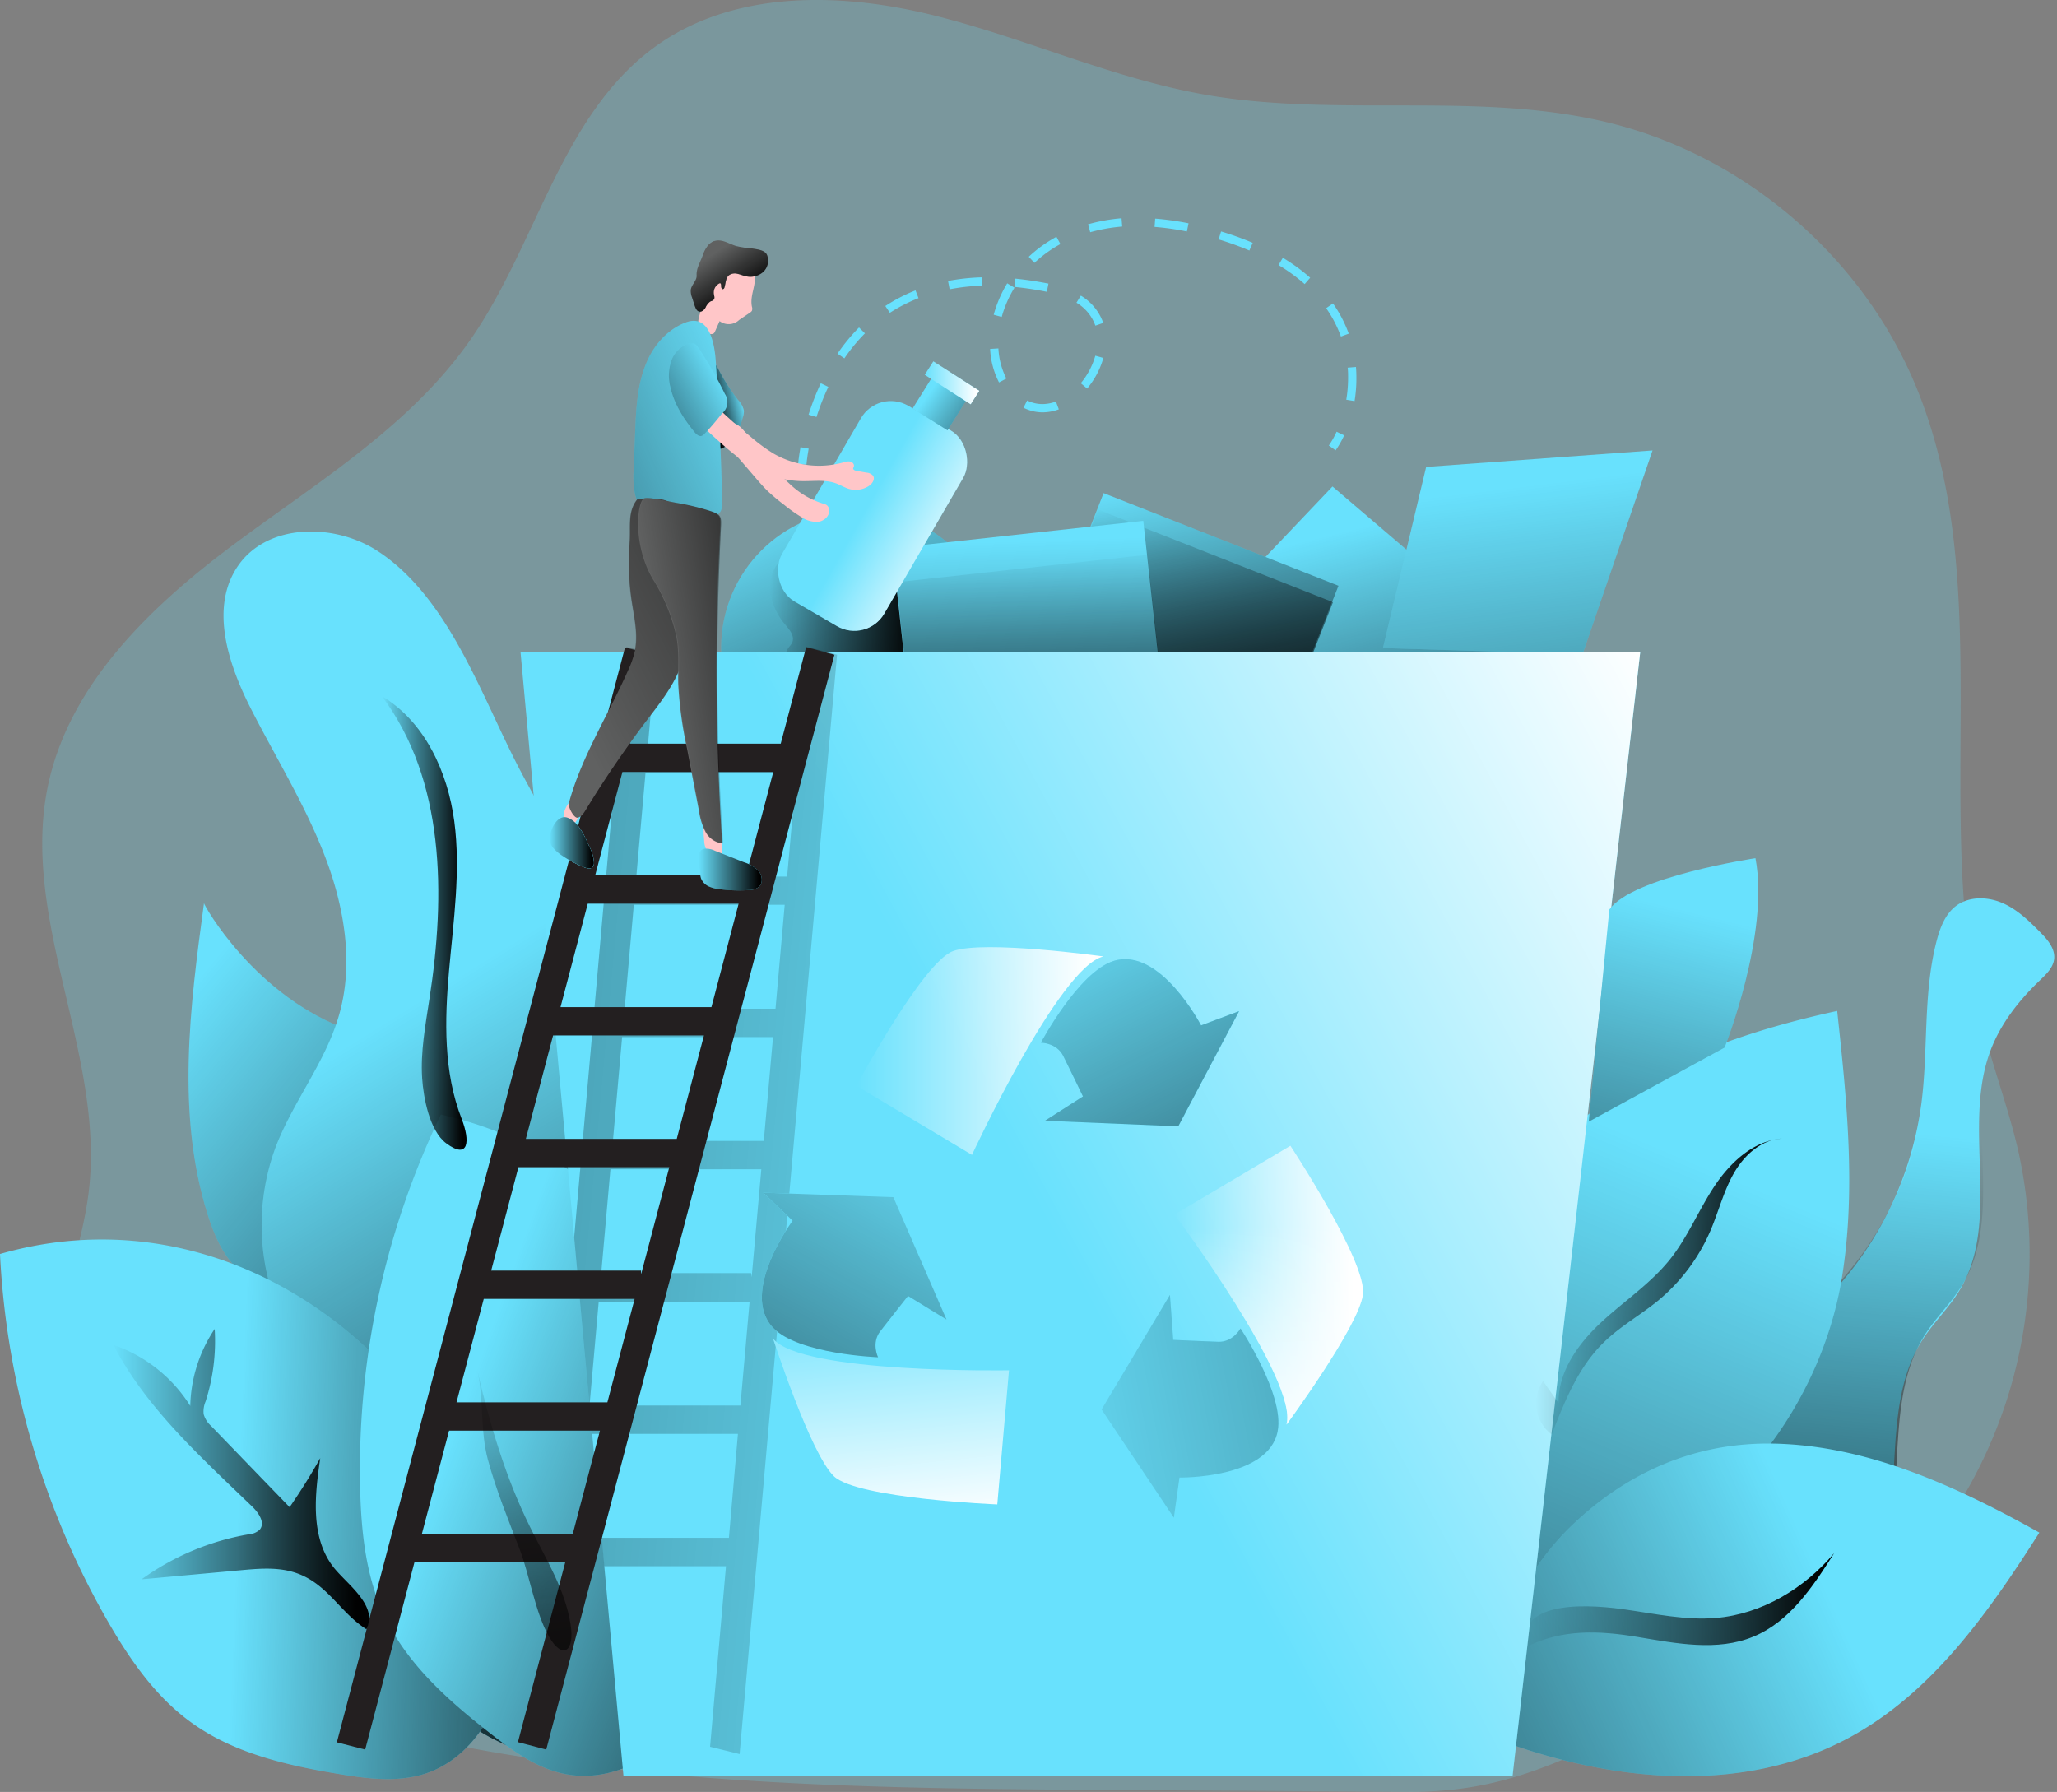 <svg id="Layer_1" data-name="Layer 1" xmlns="http://www.w3.org/2000/svg" xmlns:xlink="http://www.w3.org/1999/xlink" viewBox="0 0 565.5 492.65"><rect x="0" y="0" width="565.5" height="492.65" fill="#808080" stroke="none"/><defs><linearGradient id="linear-gradient" x1="363.45" y1="147.58" x2="392.5" y2="266.41" gradientUnits="userSpaceOnUse"><stop offset="0" stop-color="#010101" stop-opacity="0"/><stop offset="0.95" stop-color="#010101"/></linearGradient><linearGradient id="linear-gradient-2" x1="415.18" y1="133.97" x2="439.51" y2="333.72" xlink:href="#linear-gradient"/><linearGradient id="linear-gradient-3" x1="218.86" y1="137.11" x2="268.09" y2="254.24" xlink:href="#linear-gradient"/><linearGradient id="linear-gradient-4" x1="213.28" y1="166.78" x2="255.45" y2="166.78" xlink:href="#linear-gradient"/><linearGradient id="linear-gradient-5" x1="319.18" y1="132.82" x2="338.42" y2="230.9" gradientTransform="translate(-41.19 132.24) rotate(-21.52)" xlink:href="#linear-gradient"/><linearGradient id="linear-gradient-6" x1="317.67" y1="137.34" x2="336.91" y2="235.43" gradientTransform="translate(-42.95 132.01) rotate(-21.52)" xlink:href="#linear-gradient"/><linearGradient id="linear-gradient-7" x1="283.56" y1="149.69" x2="287.33" y2="269.27" gradientTransform="translate(20.7 -29.88) rotate(6.24)" xlink:href="#linear-gradient"/><linearGradient id="linear-gradient-8" x1="284.46" y1="151.71" x2="288.23" y2="271.3" gradientTransform="translate(21.72 -29.94) rotate(6.24)" xlink:href="#linear-gradient"/><linearGradient id="linear-gradient-9" x1="44.06" y1="284.44" x2="210.05" y2="422.51" xlink:href="#linear-gradient"/><linearGradient id="linear-gradient-10" x1="525.52" y1="312.17" x2="505.15" y2="528.71" xlink:href="#linear-gradient"/><linearGradient id="linear-gradient-11" x1="470.38" y1="321.61" x2="333.81" y2="645.28" xlink:href="#linear-gradient"/><linearGradient id="linear-gradient-12" x1="501.63" y1="433.49" x2="268.49" y2="538.74" xlink:href="#linear-gradient"/><linearGradient id="linear-gradient-13" x1="420.65" y1="440.99" x2="505.86" y2="440.99" xlink:href="#linear-gradient"/><linearGradient id="linear-gradient-14" x1="101.23" y1="285.82" x2="229.12" y2="490.67" xlink:href="#linear-gradient"/><linearGradient id="linear-gradient-15" x1="66.95" y1="415.85" x2="199.93" y2="420.94" xlink:href="#linear-gradient"/><linearGradient id="linear-gradient-16" x1="126.9" y1="393.11" x2="280.82" y2="448.57" xlink:href="#linear-gradient"/><linearGradient id="linear-gradient-17" x1="285.18" y1="330.68" x2="488.89" y2="220.53" gradientUnits="userSpaceOnUse"><stop offset="0" stop-color="#fff" stop-opacity="0"/><stop offset="0.95" stop-color="#fff"/></linearGradient><linearGradient id="linear-gradient-18" x1="305.62" y1="339.41" x2="-281.27" y2="285.86" xlink:href="#linear-gradient"/><linearGradient id="linear-gradient-19" x1="237.05" y1="289.97" x2="304.97" y2="289.97" xlink:href="#linear-gradient-17"/><linearGradient id="linear-gradient-20" x1="324.51" y1="354.3" x2="376.32" y2="354.3" xlink:href="#linear-gradient-17"/><linearGradient id="linear-gradient-22" x1="350.17" y1="338.14" x2="352.43" y2="405.29" xlink:href="#linear-gradient-17"/><linearGradient id="linear-gradient-23" x1="244.3" y1="350.78" x2="251.85" y2="425.1" xlink:href="#linear-gradient-17"/><linearGradient id="linear-gradient-24" x1="293.07" y1="248.72" x2="384.37" y2="432.81" xlink:href="#linear-gradient"/><linearGradient id="linear-gradient-25" x1="275.84" y1="396.78" x2="650.82" y2="325.11" xlink:href="#linear-gradient"/><linearGradient id="linear-gradient-26" x1="259.51" y1="305.18" x2="147.85" y2="505.88" xlink:href="#linear-gradient"/><linearGradient id="linear-gradient-27" x1="423.83" y1="354.69" x2="491.48" y2="354.69" xlink:href="#linear-gradient"/><linearGradient id="linear-gradient-28" x1="32.72" y1="407.62" x2="103.09" y2="407.62" xlink:href="#linear-gradient"/><linearGradient id="linear-gradient-29" x1="140.22" y1="368.81" x2="158.32" y2="520.46" xlink:href="#linear-gradient"/><linearGradient id="linear-gradient-30" x1="106.59" y1="254.73" x2="129.92" y2="254.73" xlink:href="#linear-gradient"/><linearGradient id="linear-gradient-31" x1="152.74" y1="232.68" x2="164.89" y2="232.68" xlink:href="#linear-gradient"/><linearGradient id="linear-gradient-32" x1="193.68" y1="240.05" x2="211.04" y2="240.05" xlink:href="#linear-gradient"/><linearGradient id="linear-gradient-33" x1="239.23" y1="141.59" x2="267.9" y2="157.81" gradientTransform="translate(522.05 145.08) rotate(149.84)" xlink:href="#linear-gradient-17"/><linearGradient id="linear-gradient-34" x1="256.96" y1="109.24" x2="285.64" y2="129.8" gradientTransform="translate(540.11 68.5) rotate(148.04)" xlink:href="#linear-gradient"/><linearGradient id="linear-gradient-35" x1="465.11" y1="251.23" x2="419.84" y2="436.84" xlink:href="#linear-gradient"/><linearGradient id="linear-gradient-36" x1="205.96" y1="110.9" x2="196.63" y2="113.17" xlink:href="#linear-gradient"/><linearGradient id="linear-gradient-37" x1="197.73" y1="70.79" x2="206.22" y2="83.95" xlink:href="#linear-gradient"/><linearGradient id="linear-gradient-38" x1="211.65" y1="109" x2="71.88" y2="167.56" xlink:href="#linear-gradient"/><linearGradient id="linear-gradient-39" x1="154.05" y1="189.39" x2="282.69" y2="124.51" xlink:href="#linear-gradient"/><linearGradient id="linear-gradient-40" x1="200.27" y1="104" x2="159.71" y2="126.07" xlink:href="#linear-gradient"/><linearGradient id="linear-gradient-41" x1="183.08" y1="186.46" x2="238.91" y2="177.79" xlink:href="#linear-gradient"/><linearGradient id="linear-gradient-42" x1="255.82" y1="106.24" x2="270.81" y2="106.24" gradientTransform="translate(-15.67 159.05) rotate(-32.69)" xlink:href="#linear-gradient-17"/></defs><title>Recycle 1</title><path d="M536,420.78a131,131,0,0,0,20.42-103.54c-2.6-11.28-6.7-22.16-9.55-33.38-14.75-58.08,4.43-122.58-19-177.74-14.73-34.71-46.29-61.8-82.83-71.1-36.3-9.23-74.93-1.53-111.83-7.94-25.84-4.5-50-15.76-75.48-22S203.35-1.64,182,13.64c-26.16,18.75-32.71,54.45-51.12,80.84-16.47,23.61-41.9,39-65,56.2s-45.57,38.8-51.22,67C7.43,254.14,30.18,290.89,26.1,327.83c-1.76,15.93-8.47,31.06-9.77,47-2.54,31.24,16.58,61.31,42.3,79.22s57.17,25.52,88.16,30.21c54.13,8.19,109.09,8.54,163.82,8.87l78.41.48c32.18.2,48.11-13.27,75.89-23C493.49,460.66,518.19,446,536,420.78Z" transform="translate(-1.61 -1)" fill="#68e1fd" opacity="0.24" style="isolation:isolate"/><polygon points="322.19 180.15 366.32 133.75 420.65 180.15 322.19 180.15" fill="#68e1fd"/><polygon points="322.19 180.15 366.32 133.75 420.65 180.15 322.19 180.15" fill="url(#linear-gradient)"/><polygon points="248.91 178.17 261.36 154.4 329.26 153.84 340.01 177.6 248.91 178.17" fill="#68e1fd"/><polygon points="392.07 128.37 380.19 178.17 435.07 179.87 454.31 123.84 392.07 128.37" fill="#68e1fd"/><polygon points="392.07 128.37 380.19 178.17 435.07 179.87 454.31 123.84 392.07 128.37" fill="url(#linear-gradient-2)"/><circle cx="236.08" cy="178.07" r="37.82" fill="#68e1fd"/><circle cx="236.08" cy="178.07" r="37.82" fill="url(#linear-gradient-3)"/><path d="M217.71,173a18.93,18.93,0,0,1-4.05-7.5,11.43,11.43,0,0,1,.94-8.34,12.38,12.38,0,0,1,5.31-4.71,3.94,3.94,0,0,1,1.52-.49,4.66,4.66,0,0,1,1.75.37,53,53,0,0,0,15,2.76c2.91.11,5.88,0,8.7.74a3.56,3.56,0,0,1,1.9,1,4.13,4.13,0,0,1,.67,1.44q3.19,10.28,5.85,20.71a1.37,1.37,0,0,1-1.48,2.08q-12.45.45-24.9.28c-1.71,0-10.42.74-11.08-.74-.38-.86,1.43-2.33,1.63-3.1C220,175.77,218.81,174.34,217.71,173Z" transform="translate(-1.61 -1)" fill="url(#linear-gradient-4)"/><rect x="292.65" y="147.42" width="69.42" height="54.14" transform="translate(85.22 -108.92) rotate(21.52)" fill="#68e1fd"/><rect x="292.65" y="147.42" width="69.42" height="54.14" transform="translate(85.22 -108.92) rotate(21.52)" fill="url(#linear-gradient-5)"/><rect x="291.14" y="151.94" width="69.42" height="54.14" transform="translate(86.77 -108.05) rotate(21.52)" fill="url(#linear-gradient-6)"/><rect x="249.64" y="147.8" width="69.42" height="54.14" transform="translate(-18.93 30.95) rotate(-6.24)" fill="#68e1fd"/><rect x="249.64" y="147.8" width="69.42" height="54.14" transform="translate(-18.93 30.95) rotate(-6.24)" fill="url(#linear-gradient-7)"/><rect x="250.77" y="157.13" width="69.42" height="54.14" transform="translate(-19.94 31.13) rotate(-6.24)" fill="url(#linear-gradient-8)"/><path d="M223.32,128.74l-2.29-.17c0-.07.14-1.8.65-4.63l2.25.4C223.45,127,223.32,128.72,223.32,128.74Z" transform="translate(-1.61 -1)" fill="#68e1fd"/><path d="M226.08,115.64,223.9,115a69.48,69.48,0,0,1,3.36-8.64l2.07,1A67,67,0,0,0,226.08,115.64Zm62.16-1.28h0a11.52,11.52,0,0,1-5.25-1.27l1-2a9.3,9.3,0,0,0,4.21,1h0a10.67,10.67,0,0,0,3.7-.7l.8,2.14A12.85,12.85,0,0,1,288.24,114.36Zm85.73-3.1-2.25-.37a37,37,0,0,0,.5-6c0-.93,0-1.87-.12-2.81l2.28-.19c.09,1,.12,2,.12,3A38.2,38.2,0,0,1,374,111.26Zm-73.49-3.44-1.75-1.47a20.34,20.34,0,0,0,4-7.56l2.21.62A22.61,22.61,0,0,1,300.48,107.82Zm-24.22-1.68a22.32,22.32,0,0,1-2.45-9.21l2.28-.14a20.44,20.44,0,0,0,2.19,8.28Zm-42.51-6.62-1.9-1.29a51.14,51.14,0,0,1,5.92-7.2l1.63,1.62A47.21,47.21,0,0,0,233.75,99.52Zm136.5-6a33.43,33.43,0,0,0-4.06-7.79l1.87-1.31a35.23,35.23,0,0,1,4.34,8.31Zm-67.51-3a12,12,0,0,0-5.2-6.3l1.21-1.94a14.24,14.24,0,0,1,6.16,7.5ZM277,88.13l-2.21-.6a33.8,33.8,0,0,1,3.72-8.64l2,1.19A31.42,31.42,0,0,0,277,88.13ZM246.25,87,245,85.13a45.62,45.62,0,0,1,8.3-4.3l.83,2.14A43.09,43.09,0,0,0,246.25,87Zm43.15-5.78a89.73,89.73,0,0,0-8.9-1.34l.22-2.28c2.95.29,6,.75,9.13,1.37Zm-26.73-.73-.43-2.25a59.17,59.17,0,0,1,9.23-1l.07,2.29A57,57,0,0,0,262.67,80.53Zm97.61-1.39a47.3,47.3,0,0,0-7.19-5.23l1.19-2a50.33,50.33,0,0,1,7.52,5.48ZM286,73.26l-1.57-1.67a37,37,0,0,1,7.61-5.49l1.1,2A34.74,34.74,0,0,0,286,73.26Zm59.08-3.39a83.27,83.27,0,0,0-8.45-3.05l.67-2.19A86.26,86.26,0,0,1,346,67.76Zm-43.74-5-.61-2.21A48.74,48.74,0,0,1,309.94,61l.18,2.28A46.73,46.73,0,0,0,301.37,64.83Zm26.56-.23a72.64,72.64,0,0,0-8.88-1.26l.17-2.28a77.37,77.37,0,0,1,9.17,1.29Z" transform="translate(-1.61 -1)" fill="#68e1fd"/><path d="M368.79,124.81l-1.87-1.33a23.47,23.47,0,0,0,2.14-3.79l2.08,1A26.24,26.24,0,0,1,368.79,124.81Z" transform="translate(-1.61 -1)" fill="#68e1fd"/><path d="M57.69,249.31c-3.87,28.5-7.66,58.12,1,85.54,1.73,5.46,4,10.93,8.13,14.94s10.3,6.29,15.71,4.41c6.28-2.19,9.58-8.93,12-15.13,5.93-15.22,21.16-48.63,3.69-54.64C71.89,275.37,57.62,249.76,57.69,249.31Z" transform="translate(-1.61 -1)" fill="#68e1fd"/><path d="M57.69,249.31c-3.87,28.5-7.66,58.12,1,85.54,1.73,5.46,4,10.93,8.13,14.94s10.3,6.29,15.71,4.41c6.28-2.19,9.58-8.93,12-15.13,5.93-15.22,21.16-48.63,3.69-54.64C71.89,275.37,57.62,249.76,57.69,249.31Z" transform="translate(-1.61 -1)" fill="url(#linear-gradient-9)"/><path d="M508.5,352.8a94.69,94.69,0,0,0,21.28-48.09c2-15,.43-30.46,4.25-45.09.94-3.58,2.34-7.28,5.28-9.53,3.56-2.71,8.67-2.61,12.78-.84s7.43,5,10.54,8.18c2,2,4,4.45,3.69,7.23-.27,2.4-2.2,4.21-3.94,5.88-5.7,5.45-10.71,11.8-13.51,19.17-8,21,3.07,46.8-8.54,66-3,5-7.31,9-10.4,13.94-6.13,9.72-6.94,21.76-7.58,33.23q-.79,14.31-1.6,28.61c-.35,6.35-.73,12.81-2.91,18.78A32.75,32.75,0,0,1,504,467c-4.5,2.69-10,4.28-15,2.83-5.35-1.54-9.31-6.29-11.2-11.52s-2-10.92-1.83-16.47c.59-18,5.73-34.57,8.7-52.09C487.38,373.79,498.41,364.79,508.5,352.8Z" transform="translate(-1.61 -1)" fill="#68e1fd"/><path d="M509.25,351.3a94.86,94.86,0,0,0,21.29-48.1c2-15,.42-30.46,4.25-45.09.93-3.58,2.33-7.28,5.27-9.53,3.56-2.71,8.67-2.61,12.79-.84s7.42,5,10.54,8.19c1.94,2,4,4.44,3.68,7.22-.26,2.4-2.19,4.21-3.93,5.88-5.7,5.45-10.72,11.8-13.51,19.17-8,21,3.07,46.8-8.54,66-3,5-7.31,9-10.4,13.93-6.13,9.72-6.94,21.76-7.58,33.23q-.81,14.31-1.6,28.61c-.36,6.35-.73,12.81-2.91,18.78a32.77,32.77,0,0,1-13.82,16.73c-4.5,2.69-10,4.28-15,2.83-5.34-1.54-9.3-6.29-11.2-11.52s-2-10.92-1.82-16.47c.59-18,5.73-34.57,8.7-52.09C488.14,372.29,499.16,363.28,509.25,351.3Z" transform="translate(-1.61 -1)" fill="url(#linear-gradient-10)"/><path d="M508,352.13c3.91-24.17,1.3-48.86-1.32-73.2-31.8,6.9-64,19.29-85.12,44.08-12,14.11-19.62,31.43-24.91,49.16a225.68,225.68,0,0,0-8.51,44.16,9.17,9.17,0,0,0,.54,5.15,8.72,8.72,0,0,0,4,3.3C447.59,453.51,499.66,403.79,508,352.13Z" transform="translate(-1.61 -1)" fill="#68e1fd"/><path d="M508,352.13c3.91-24.17,1.3-48.86-1.32-73.2-31.8,6.9-64,19.29-85.12,44.08-12,14.11-19.62,31.43-24.91,49.16a225.68,225.68,0,0,0-8.51,44.16,9.17,9.17,0,0,0,.54,5.15,8.72,8.72,0,0,0,4,3.3C447.59,453.51,499.66,403.79,508,352.13Z" transform="translate(-1.61 -1)" fill="url(#linear-gradient-11)"/><path d="M489.43,397.89c25.86.57,50.24,11.84,72.83,24.46-13.91,21.88-29.47,44.07-52.29,56.37-30.57,16.48-68.62,11.88-100.82-1.12a5.67,5.67,0,0,1-3.16-2.26c-.7-1.37-.19-3,.33-4.46,6.7-18.48,12.83-36.31,27.08-50.17C448.75,405.79,467.75,397.41,489.43,397.89Z" transform="translate(-1.61 -1)" fill="#68e1fd"/><path d="M489.43,397.89c25.86.57,50.24,11.84,72.83,24.46-13.91,21.88-29.47,44.07-52.29,56.37-30.57,16.48-68.62,11.88-100.82-1.12a5.67,5.67,0,0,1-3.16-2.26c-.7-1.37-.19-3,.33-4.46,6.7-18.48,12.83-36.31,27.08-50.17C448.75,405.79,467.75,397.41,489.43,397.89Z" transform="translate(-1.61 -1)" fill="url(#linear-gradient-12)"/><path d="M448.46,443.5c8.25,1.18,16.53,3,24.84,2.32,12.66-1.06,24.39-8.12,32.56-17.85-5.81,9.18-12.23,18.89-22.27,23-9.89,4.08-21.1,1.86-31.66.09-10.85-1.82-21.13-2.25-31.09,2.92C418.31,439.88,441.05,442.44,448.46,443.5Z" transform="translate(-1.61 -1)" fill="url(#linear-gradient-13)"/><path d="M105.55,152.58c-11.92-7.84-30.3-7.8-38.45,3.91-7.91,11.38-2.81,27,3.49,39.35,6.83,13.42,14.84,26.3,20.26,40.35S99,266,94.72,280.4c-3.75,12.77-12.53,23.47-17.3,35.89a61.84,61.84,0,0,0,8.41,58.55c8.1,10.62,20,19.13,23.42,32.05,2.66,10.09-.53,20.75,0,31.17.86,17.06,12.2,32.7,27.29,40.69s33.38,8.84,49.86,4.36c2.85-.77,5.77-1.77,7.81-3.9,3.89-4.06,3.2-10.52,2.26-16.06q-12.78-75-25.57-150.06c-3.46-20.34-3.74-41.89-8.58-61.89-3.39-14-11.34-26.23-17.95-38.87C134,192.5,125.11,165.42,105.55,152.58Z" transform="translate(-1.61 -1)" fill="#68e1fd"/><path d="M105.55,152.58c-11.92-7.84-30.3-7.8-38.45,3.91-7.91,11.38-2.81,27,3.49,39.35,6.83,13.42,14.84,26.3,20.26,40.35S99,266,94.72,280.4c-3.75,12.77-12.53,23.47-17.3,35.89a61.84,61.84,0,0,0,8.41,58.55c8.1,10.62,20,19.13,23.42,32.05,2.66,10.09-.53,20.75,0,31.17.86,17.06,12.2,32.7,27.29,40.69s33.38,8.84,49.86,4.36c2.85-.77,5.77-1.77,7.81-3.9,3.89-4.06,3.2-10.52,2.26-16.06q-12.78-75-25.57-150.06c-3.46-20.34-3.74-41.89-8.58-61.89-3.39-14-11.34-26.23-17.95-38.87C134,192.5,125.11,165.42,105.55,152.58Z" transform="translate(-1.61 -1)" fill="url(#linear-gradient-14)"/><path d="M1.61,345.75A225.16,225.16,0,0,0,31.44,447.08c5.91,10.21,12.81,20.16,22.31,27.15C65.62,483,80.5,486.36,95,488.75c7.78,1.28,15.92,2.31,23.42-.1,10.72-3.45,18.33-13.62,21.06-24.55s1.22-22.48-1.67-33.36C122.23,371.91,63.43,328,1.61,345.75Z" transform="translate(-1.61 -1)" fill="#68e1fd"/><path d="M1.61,345.75A225.16,225.16,0,0,0,31.44,447.08c5.91,10.21,12.81,20.16,22.31,27.15C65.62,483,80.5,486.36,95,488.75c7.78,1.28,15.92,2.31,23.42-.1,10.72-3.45,18.33-13.62,21.06-24.55s1.22-22.48-1.67-33.36C122.23,371.91,63.43,328,1.61,345.75Z" transform="translate(-1.61 -1)" fill="url(#linear-gradient-15)"/><path d="M122.81,307.42a225.11,225.11,0,0,0-22.18,103.27c.31,11.8,1.62,23.83,6.63,34.51,6.26,13.34,17.71,23.44,29.33,32.48,6.22,4.84,12.88,9.63,20.63,11.09,11.06,2.09,22.61-3.21,30.22-11.5s11.81-19.18,14.47-30.12C216.29,388,185.58,321.39,122.81,307.42Z" transform="translate(-1.61 -1)" fill="#68e1fd"/><path d="M122.81,307.42a225.11,225.11,0,0,0-22.18,103.27c.31,11.8,1.62,23.83,6.63,34.51,6.26,13.34,17.71,23.44,29.33,32.48,6.22,4.84,12.88,9.63,20.63,11.09,11.06,2.09,22.61-3.21,30.22-11.5s11.81-19.18,14.47-30.12C216.29,388,185.58,321.39,122.81,307.42Z" transform="translate(-1.61 -1)" fill="url(#linear-gradient-16)"/><polygon points="450.92 179.28 415.83 488.26 171.4 488.26 166.13 430.58 165.41 422.79 162.8 394.21 162.07 386.41 157.85 340.14 143.1 179.28 450.92 179.28" fill="#68e1fd"/><polygon points="450.92 179.28 415.83 488.26 171.4 488.26 166.13 430.58 165.41 422.79 162.8 394.21 162.07 386.41 157.85 340.14 143.1 179.28 450.92 179.28" fill="url(#linear-gradient-17)"/><path d="M229.08,180.29l-5.47-1.41-.12,1.41-2.25,25.28H179.76l2.17-24.6-2.65-.68-5.47-1.41-.12,1.41L159.46,341.15l4.22,46.26,2.53-28.54h41.48l-2.53,28.54H163.68l.72,7.8h40.08L202,423.79H167l.72,7.8h33.48l-4.38,49.64,8.12,2L231.73,181ZM208.26,352.12,208.1,351H166.9l2.53-28.54h41.48Zm3.33-37.46H170.11l2.53-28.54h41.49Zm3.22-36.34H173.33l2.53-28.58h41.48ZM218,242H176.54l2.54-28.58h41.48Z" transform="translate(-1.61 -1)" fill="url(#linear-gradient-18)"/><path d="M223.24,178.9l-7,26.56H174.76L181.22,181l-7.78-2-79.22,301L102,482l13.54-51.46H157l-13,49.41,7.78,2.05L231,181ZM168.59,386.53H127.11l7.49-28.43h41.48Zm9.25-35.12v-1.09h-41.2l7.49-28.43h41.48Zm9.82-37.3H146.17l7.49-28.44h41.48Zm9.53-36.22H155.7l7.49-28.44h41.48Zm9.53-36.22H165.23l7.49-28.43H214.2ZM125.07,394.31h41.48l-7.49,28.44H117.58Z" transform="translate(-1.61 -1)" fill="#231f20"/><path d="M163.64,233.78a10.68,10.68,0,0,1,1.25,4.41,1.88,1.88,0,0,1-.32,1.14c-.56.66-1.61.42-2.41.09A32.68,32.68,0,0,1,155.8,236c-1.37-1-2.75-2.16-3-3.8-.39-2.32,1.76-7.35,4.71-6.42C160.61,226.73,162.43,231.08,163.64,233.78Z" transform="translate(-1.61 -1)" fill="#68e1fd"/><path d="M160.8,277.14" transform="translate(-1.61 -1)" fill="#fff"/><path d="M237.05,299.51l31.77,19s24-51.84,36.15-54.56c0,0-33-4.59-41.38-1.46S237.05,299.51,237.05,299.51Z" transform="translate(-1.61 -1)" fill="url(#linear-gradient-19)"/><path d="M287.77,287.66s4.31,0,6.13,3.62,5.43,11.15,5.43,11.15l-10.45,6.69,36.65,1.53L342.25,279l-10.45,3.9s-11.32-21.77-24.11-17.69C298.08,268.29,287.77,287.66,287.77,287.66Z" transform="translate(-1.61 -1)" fill="#68e1fd"/><path d="M356.36,316l-31.85,18.9s34.16,45.8,30.78,57.75c0,0,19.76-26.85,21-35.7S356.36,316,356.36,316Z" transform="translate(-1.61 -1)" fill="url(#linear-gradient-20)"/><path d="M342.64,366.22s-2.05,3.8-6.1,3.67-12.39-.53-12.39-.53L323.24,357l-18.79,31.5,19.87,29.76,1.54-11.05s24.54.4,27-12.78C354.77,384.5,342.64,366.22,342.64,366.22Z" transform="translate(-1.61 -1)" fill="#68e1fd"/><path d="M275.78,414.6,279,377.72s-57.13,1-64.87-8.72c0,0,10.28,31.72,16.75,37.87S275.78,414.6,275.78,414.6Z" transform="translate(-1.61 -1)" fill="#68e1fd"/><path d="M237.05,299.51l31.77,19s24-51.84,36.15-54.56c0,0-33-4.59-41.38-1.46S237.05,299.51,237.05,299.51Z" transform="translate(-1.61 -1)" fill="url(#linear-gradient-19)"/><path d="M356.36,316l-31.85,18.9s34.16,45.8,30.78,57.75c0,0,19.76-26.85,21-35.7S356.36,316,356.36,316Z" transform="translate(-1.61 -1)" fill="url(#linear-gradient-22)"/><path d="M275.78,414.6,279,377.72s-57.13,1-64.87-8.72c0,0,10.28,31.72,16.75,37.87S275.78,414.6,275.78,414.6Z" transform="translate(-1.61 -1)" fill="url(#linear-gradient-23)"/><path d="M243,374.14s-1.89-3.88.58-7.1,7.66-9.75,7.66-9.75l10.58,6.48-14.62-33.64-35.76-1.23,8.07,7.7s-14.64,19.68-5.39,29.41C221.06,373.32,243,374.14,243,374.14Z" transform="translate(-1.61 -1)" fill="#68e1fd"/><path d="M287.77,287.66s4.31,0,6.13,3.62,5.43,11.15,5.43,11.15l-10.45,6.69,36.65,1.53L342.25,279l-10.45,3.9s-11.32-21.77-24.11-17.69C298.08,268.29,287.77,287.66,287.77,287.66Z" transform="translate(-1.61 -1)" fill="#68e1fd"/><path d="M342.64,366.22s-2.05,3.8-6.1,3.67-12.39-.53-12.39-.53L323.24,357l-18.79,31.5,19.87,29.76,1.54-11.05s24.54.4,27-12.78C354.77,384.5,342.64,366.22,342.64,366.22Z" transform="translate(-1.61 -1)" fill="#68e1fd"/><path d="M243,374.14s-1.89-3.88.58-7.1,7.66-9.75,7.66-9.75l10.58,6.48-14.62-33.64-35.76-1.23,8.07,7.7s-14.64,19.68-5.39,29.41C221.06,373.32,243,374.14,243,374.14Z" transform="translate(-1.61 -1)" fill="#68e1fd"/><path d="M287.77,287.66s4.31,0,6.13,3.62,5.43,11.15,5.43,11.15l-10.45,6.69,36.65,1.53L342.25,279l-10.45,3.9s-11.32-21.77-24.11-17.69C298.08,268.29,287.77,287.66,287.77,287.66Z" transform="translate(-1.61 -1)" fill="url(#linear-gradient-24)"/><path d="M342.64,366.22s-2.05,3.8-6.1,3.67-12.39-.53-12.39-.53L323.24,357l-18.79,31.5,19.87,29.76,1.54-11.05s24.54.4,27-12.78C354.77,384.5,342.64,366.22,342.64,366.22Z" transform="translate(-1.61 -1)" fill="url(#linear-gradient-25)"/><path d="M243,374.14s-1.89-3.88.58-7.1,7.66-9.75,7.66-9.75l10.58,6.48-14.62-33.64-35.76-1.23,8.07,7.7s-14.64,19.68-5.39,29.41C221.06,373.32,243,374.14,243,374.14Z" transform="translate(-1.61 -1)" fill="url(#linear-gradient-26)"/><path d="M430.09,386.75c-.17-8.59,5.34-16.28,11.62-22.13s13.61-10.66,19-17.38c4.89-6.14,7.88-13.57,12.22-20.12s10.75-12.52,18.58-13.1c-5.69.25-10.45,4.62-13.26,9.56s-4.19,10.57-6.43,15.8a51.19,51.19,0,0,1-14.45,19.25c-4.9,4-10.54,7.12-15,11.56-6.93,6.81-10.64,16.14-14.17,25.18a10.72,10.72,0,0,1-2.38-14.66" transform="translate(-1.61 -1)" fill="url(#linear-gradient-27)"/><path d="M81.27,432.94c-4.37-1.06-8.94-.66-13.42-.25l-27.31,2.5a70.7,70.7,0,0,1,29.28-12.34A5.11,5.11,0,0,0,73,421.56c1.59-1.86-.24-4.61-2-6.31-14.14-13.65-29.15-27.08-38.24-44.51a40.42,40.42,0,0,1,21.16,16.78,39.47,39.47,0,0,1,6.71-21.16,54.11,54.11,0,0,1-2.49,19.9,7.1,7.1,0,0,0-.55,3.5A6.78,6.78,0,0,0,59.62,393l21.61,22.36c3-4.35,5.83-8.86,8.42-13.48-1.5,10.11-2.71,21.43,3.38,29.64,3.54,4.77,12.74,10.75,9.31,17.4C94.58,444,91.24,435.37,81.27,432.94Z" transform="translate(-1.61 -1)" fill="url(#linear-gradient-28)"/><path d="M132.86,377.93c3.43,14.68,7.73,29.25,14.41,42.76,4.31,8.73,9.67,17.21,11.19,26.82,1.23,7.78-2.28,9.74-5.87,3.54-3.87-6.7-5.33-16.88-8.17-24.26-3.11-8.07-6.41-16.11-8.68-24.48C133.56,394.24,134.67,385.71,132.86,377.93Z" transform="translate(-1.61 -1)" fill="url(#linear-gradient-29)"/><path d="M117.66,297.41c-.47-7.29.91-14.55,2-21.76,4.45-28.55,4.28-60.21-13.1-83.28,11.79,7,18.14,20.84,19.94,34.45s-.23,27.4-1.45,41.08-1.53,27.88,3.47,40.68c2.38,6.09,2,11.37-4.24,6.74C119.68,311.91,118,302.66,117.66,297.41Z" transform="translate(-1.61 -1)" fill="url(#linear-gradient-30)"/><path d="M195.2,232.07a5.88,5.88,0,0,0,1.82,4.18,2,2,0,0,0,2.51.2,2.43,2.43,0,0,0,.51-1.78,22.29,22.29,0,0,0-.35-3.91,4.51,4.51,0,0,0-1.7-3.22C194.47,225.41,195,230,195.2,232.07Z" transform="translate(-1.61 -1)" fill="#ffc6c8"/><path d="M159.24,227.88a1.49,1.49,0,0,1-.66.61,1.23,1.23,0,0,1-1.28-.59,4.31,4.31,0,0,1-.52-3.86c.55-1.72,2.39-4.67,4.05-2.41C162.27,223.59,160.35,226.3,159.24,227.88Z" transform="translate(-1.61 -1)" fill="#ffc6c8"/><path d="M195.3,234.34a5.42,5.42,0,0,1,2.83.55l8,3.16a9.48,9.48,0,0,1,4.07,2.46c1,1.25,1.22,3.3,0,4.35a4.52,4.52,0,0,1-2.72.84,41.9,41.9,0,0,1-7.76-.2,10.42,10.42,0,0,1-3.17-.76,4.18,4.18,0,0,1-2.23-2.28,6.21,6.21,0,0,1-.26-1.77C194,238.88,192.69,234.78,195.3,234.34Z" transform="translate(-1.61 -1)" fill="#68e1fd"/><path d="M163.64,233.78a10.68,10.68,0,0,1,1.25,4.41,1.88,1.88,0,0,1-.32,1.14c-.56.66-1.61.42-2.41.09A32.68,32.68,0,0,1,155.8,236c-1.37-1-2.75-2.16-3-3.8-.39-2.32,1.76-7.35,4.71-6.42C160.61,226.73,162.43,231.08,163.64,233.78Z" transform="translate(-1.61 -1)" fill="#68e1fd"/><path d="M163.64,233.78a10.68,10.68,0,0,1,1.25,4.41,1.88,1.88,0,0,1-.32,1.14c-.56.66-1.61.42-2.41.09A32.68,32.68,0,0,1,155.8,236c-1.37-1-2.75-2.16-3-3.8-.39-2.32,1.76-7.35,4.71-6.42C160.61,226.73,162.43,231.08,163.64,233.78Z" transform="translate(-1.61 -1)" fill="url(#linear-gradient-31)"/><path d="M195.3,234.34a5.42,5.42,0,0,1,2.83.55l8,3.16a9.48,9.48,0,0,1,4.07,2.46c1,1.25,1.22,3.3,0,4.35a4.52,4.52,0,0,1-2.72.84,41.9,41.9,0,0,1-7.76-.2,10.42,10.42,0,0,1-3.17-.76,4.18,4.18,0,0,1-2.23-2.28,6.21,6.21,0,0,1-.26-1.77C194,238.88,192.69,234.78,195.3,234.34Z" transform="translate(-1.61 -1)" fill="url(#linear-gradient-32)"/><rect x="225.21" y="111.74" width="32.54" height="62.24" rx="9.52" transform="translate(376.9 386.69) rotate(-149.84)" fill="#68e1fd"/><rect x="225.21" y="111.74" width="32.54" height="62.24" rx="9.52" transform="translate(376.9 386.69) rotate(-149.84)" fill="url(#linear-gradient-33)"/><rect x="254.59" y="106.03" width="11.32" height="11.13" transform="translate(420.36 343.03) rotate(-148.04)" fill="#68e1fd"/><rect x="254.59" y="106.03" width="11.32" height="11.13" transform="translate(420.36 343.03) rotate(-148.04)" fill="url(#linear-gradient-34)"/><path d="M475.73,289s12.44-31.13,8.48-52.06c0,0-33.95,5.09-40.17,14.14l-5.66,58.29Z" transform="translate(-1.61 -1)" fill="#68e1fd"/><path d="M475.73,289s12.44-31.13,8.48-52.06c0,0-33.95,5.09-40.17,14.14l-5.66,58.29Z" transform="translate(-1.61 -1)" fill="url(#linear-gradient-35)"/><path d="M204.48,110.93a5.92,5.92,0,0,1,1.64,3,5.64,5.64,0,0,1-.37,2.06,24,24,0,0,1-1.9,4.77,8,8,0,0,1-3.66,3.49,1.36,1.36,0,0,1-.74.13,1.42,1.42,0,0,1-.76-.67,73,73,0,0,1-6.92-12.7,6.22,6.22,0,0,1-.62-2.37,5.9,5.9,0,0,1,1.78-3.57,32.78,32.78,0,0,1,3.38-3.39c1.65-1.44,1.9-.85,2.84.88A56.33,56.33,0,0,0,204.48,110.93Z" transform="translate(-1.61 -1)" fill="#68e1fd"/><path d="M204.48,110.93a5.92,5.92,0,0,1,1.64,3,5.64,5.64,0,0,1-.37,2.06,24,24,0,0,1-1.9,4.77,8,8,0,0,1-3.66,3.49,1.36,1.36,0,0,1-.74.13,1.42,1.42,0,0,1-.76-.67,73,73,0,0,1-6.92-12.7,6.22,6.22,0,0,1-.62-2.37,5.9,5.9,0,0,1,1.78-3.57,32.78,32.78,0,0,1,3.38-3.39c1.65-1.44,1.9-.85,2.84.88A56.33,56.33,0,0,0,204.48,110.93Z" transform="translate(-1.61 -1)" fill="url(#linear-gradient-36)"/><path d="M208.32,85.3a1.74,1.74,0,0,1,0,1.15,1.59,1.59,0,0,1-.55.51l-2.95,2a4.16,4.16,0,0,1-5.38.32l-1.24,2.8a1.36,1.36,0,0,1-.46.64,1.3,1.3,0,0,1-.76.1,4,4,0,0,1-2.87-1.23c-.88-1.12-.54-2.73-.15-4.1l1.8-6.46a11,11,0,0,1,2-4.46A10.25,10.25,0,0,1,202,74c2.77-1.07,6.1-1.35,7,2.19C209.71,79.17,207.68,82.13,208.32,85.3Z" transform="translate(-1.61 -1)" fill="#ffc6c8"/><path d="M212.47,71.09a4.26,4.26,0,0,1-1.06,4.68,5.35,5.35,0,0,1-4.77,1.17c-.79-.18-1.53-.51-2.32-.67a2.76,2.76,0,0,0-2.3.4c-.94.78-.88,2.2-1.25,3.36a.59.59,0,0,1-.35.44c-.34.09-.55-.36-.55-.71s0-.78-.31-.93a2.82,2.82,0,0,0-1.71,3c.09.51.32,1.08,0,1.5s-.66.39-1,.58a4.12,4.12,0,0,0-1.3,1.68c-.37.61-1,1.21-1.7,1.07s-1-.94-1.26-1.63l-.73-2.28a4.74,4.74,0,0,1-.33-2.13c.23-1.41,1.7-2.49,1.6-3.92-.13-1.91,1-3.62,1.64-5.4s1.59-3.55,3.34-4.06c2-.58,3.92.8,5.89,1.41a27.71,27.71,0,0,0,4.38.66C209.85,69.57,211.87,69.74,212.47,71.09Z" transform="translate(-1.61 -1)" fill="#606161"/><path d="M212.47,71.09a4.26,4.26,0,0,1-1.06,4.68,5.35,5.35,0,0,1-4.77,1.17c-.79-.18-1.53-.51-2.32-.67a2.76,2.76,0,0,0-2.3.4c-.94.78-.88,2.2-1.25,3.36a.59.59,0,0,1-.35.44c-.34.09-.55-.36-.55-.71s0-.78-.31-.93a2.82,2.82,0,0,0-1.71,3c.09.51.32,1.08,0,1.5s-.66.39-1,.58a4.12,4.12,0,0,0-1.3,1.68c-.37.61-1,1.21-1.7,1.07s-1-.94-1.26-1.63l-.73-2.28a4.74,4.74,0,0,1-.33-2.13c.23-1.41,1.7-2.49,1.6-3.92-.13-1.91,1-3.62,1.64-5.4s1.59-3.55,3.34-4.06c2-.58,3.92.8,5.89,1.41a27.71,27.71,0,0,0,4.38.66C209.85,69.57,211.87,69.74,212.47,71.09Z" transform="translate(-1.61 -1)" fill="url(#linear-gradient-37)"/><path d="M194.78,71.35c.64-1.7,1.59-3.55,3.34-4.06" transform="translate(-1.61 -1)" fill="#606161"/><path d="M198.38,100.24q1.31,19.26,1.77,38.59a6,6,0,0,1-.29,2.42c-.67,1.6-2.55,2.28-4.26,2.55a39.47,39.47,0,0,1-10.63-.25,12.62,12.62,0,0,1-5.26-1.4,8.52,8.52,0,0,1-3.55-5.44,25.08,25.08,0,0,1-.33-6.65l.39-10.07c.26-6.54.55-13.24,3.11-19.27,2-4.84,5.87-9.28,10.91-11.11C196.66,87.27,198.06,95.55,198.38,100.24Z" transform="translate(-1.61 -1)" fill="#68e1fd"/><path d="M198.38,100.24q1.31,19.26,1.77,38.59a6,6,0,0,1-.29,2.42c-.67,1.6-2.55,2.28-4.26,2.55a39.47,39.47,0,0,1-10.63-.25,12.62,12.62,0,0,1-5.26-1.4,8.52,8.52,0,0,1-3.55-5.44,25.08,25.08,0,0,1-.33-6.65l.39-10.07c.26-6.54.55-13.24,3.11-19.27,2-4.84,5.87-9.28,10.91-11.11C196.66,87.27,198.06,95.55,198.38,100.24Z" transform="translate(-1.61 -1)" fill="url(#linear-gradient-38)"/><path d="M207.82,120.93a47.7,47.7,0,0,0,6.4,4.74,25,25,0,0,0,19.28,2.45,3.7,3.7,0,0,1,1.91-.22c.63.16,1.18.86.91,1.45a1.84,1.84,0,0,0-.15.36c-.08.43.47.66.89.74l2.78.49a2.57,2.57,0,0,1,1.78.84c.63.93-.18,2.18-1.11,2.8a6.63,6.63,0,0,1-5.41.86c-1.27-.36-2.4-1.09-3.63-1.54-2.86-1.07-6-.59-9.07-.62a27.47,27.47,0,0,1-11-2.39c-5.25-2.35-9.62-6.27-13.88-10.13-1.6-1.44-3.28-3-3.78-5.12a4.26,4.26,0,0,1,1-3.82c1.61-1.65,2.46-.45,3.74.84A124.87,124.87,0,0,0,207.82,120.93Z" transform="translate(-1.61 -1)" fill="#ffc6c8"/><path d="M212.73,127.73a65.3,65.3,0,0,0,6.74,7,22.83,22.83,0,0,0,8.39,4.72,3.17,3.17,0,0,1,1,.4,1.85,1.85,0,0,1,.71,1.29c.2,1.61-1.31,3.06-2.92,3.31A7.43,7.43,0,0,1,222,143.2a41.49,41.49,0,0,1-4.77-3.37,54.92,54.92,0,0,1-4.46-3.72c-1.29-1.24-2.45-2.59-3.61-3.94l-6.46-7.53c-1.27-1.47-2.75-3.32-2.14-5.4a2.35,2.35,0,0,1,3.6-1.54c1.81,1,2.81,3,4,4.53C209.61,124.13,211.17,125.94,212.73,127.73Z" transform="translate(-1.61 -1)" fill="#ffc6c8"/><path d="M158,221.8c3.5-12.85,10.86-24.26,16.25-36.44a27.18,27.18,0,0,0,1.88-5.3c1-4.6-.17-9.35-.86-14a71.16,71.16,0,0,1-.54-15.84c.35-4.41-.65-8.49,2.12-11.93,0,0,8.5-1.29,10.18,2.12,2,4.1,1.64,14.75,2.56,19.24,1.71,8.37,2.12,17.32-1.09,25.24-2.16,5.33-5.83,9.89-9.31,14.47a290.3,290.3,0,0,0-16.59,24.37c-.54.88-1.17,1.84-2.17,2.08S157.69,222.8,158,221.8Z" transform="translate(-1.61 -1)" fill="#606161"/><path d="M157.91,221.8c3.5-12.85,10.87-24.26,16.26-36.44a27.15,27.15,0,0,0,1.87-5.3c1-4.6-.17-9.35-.86-14a70.56,70.56,0,0,1-.53-15.84c.35-4.41-.65-8.49,2.11-11.93,0,0,8.5-1.29,10.19,2.12,2,4.1,1.63,14.75,2.55,19.24,1.72,8.37,2.13,17.32-1.08,25.24-2.17,5.33-5.83,9.89-9.31,14.47a288,288,0,0,0-16.6,24.37,4,4,0,0,1-2.17,2.08C159.34,226.05,157.64,222.8,157.91,221.8Z" transform="translate(-1.61 -1)" fill="url(#linear-gradient-39)"/><path d="M200.9,109.31a4,4,0,0,1-.8,5.35c-1.49,1.93-3.08,3.79-4.75,5.56a2,2,0,0,1-.79.61c-.79.26-1.54-.44-2.06-1.08-3-3.67-5.61-7.78-6.61-12.41a12.35,12.35,0,0,1,.58-7.9,7.69,7.69,0,0,1,3.71-3.67c2.09-.91,2.71-.33,3.86,1.43A110.17,110.17,0,0,1,200.9,109.31Z" transform="translate(-1.61 -1)" fill="#68e1fd"/><path d="M200.9,109.31a4,4,0,0,1-.8,5.35c-1.49,1.93-3.08,3.79-4.75,5.56a2,2,0,0,1-.79.61c-.79.26-1.54-.44-2.06-1.08-3-3.67-5.61-7.78-6.61-12.41a12.35,12.35,0,0,1,.58-7.9,7.69,7.69,0,0,1,3.71-3.67c2.09-.91,2.71-.33,3.86,1.43A110.17,110.17,0,0,1,200.9,109.31Z" transform="translate(-1.61 -1)" fill="url(#linear-gradient-40)"/><path d="M200.16,232.87a6,6,0,0,1-4.63-3.23,17.74,17.74,0,0,1-1.74-5.6l-3.31-17.25a110.13,110.13,0,0,1-2.42-17.87c-.1-4.26.3-8.58-.49-12.77a50.32,50.32,0,0,0-6.53-16c-5.65-9.59-4.27-21.65-2.25-22.18,1.21-.31,7.52,1.07,8.75,1.28a64.53,64.53,0,0,1,8.91,2.13c3.4,1.08,3.3,1.59,3.13,5.17-.34,6.89-.62,13.79-.78,20.69q-.5,20.88.19,41.76Q199.38,221,200.16,232.87Z" transform="translate(-1.61 -1)" fill="#606161"/><path d="M200.4,232.87a6.06,6.06,0,0,1-4.64-3.23A17.72,17.72,0,0,1,194,224l-3.31-17.25a108,108,0,0,1-2.42-17.87c-.1-4.26.29-8.58-.5-12.77a50.07,50.07,0,0,0-6.52-16C175.63,150.59,177,138.53,179,138c1.22-.31,7.52,1.07,8.76,1.28a65.23,65.23,0,0,1,8.91,2.13c3.4,1.08,3.3,1.59,3.12,5.17-.33,6.89-.61,13.79-.77,20.69q-.49,20.88.19,41.76Q199.62,221,200.4,232.87Z" transform="translate(-1.61 -1)" fill="url(#linear-gradient-41)"/><rect x="255.82" y="104.05" width="15" height="4.39" transform="translate(97.49 -126.39) rotate(32.69)" fill="#68e1fd"/><rect x="255.82" y="104.05" width="15" height="4.39" transform="translate(97.49 -126.39) rotate(32.69)" fill="url(#linear-gradient-42)"/></svg>